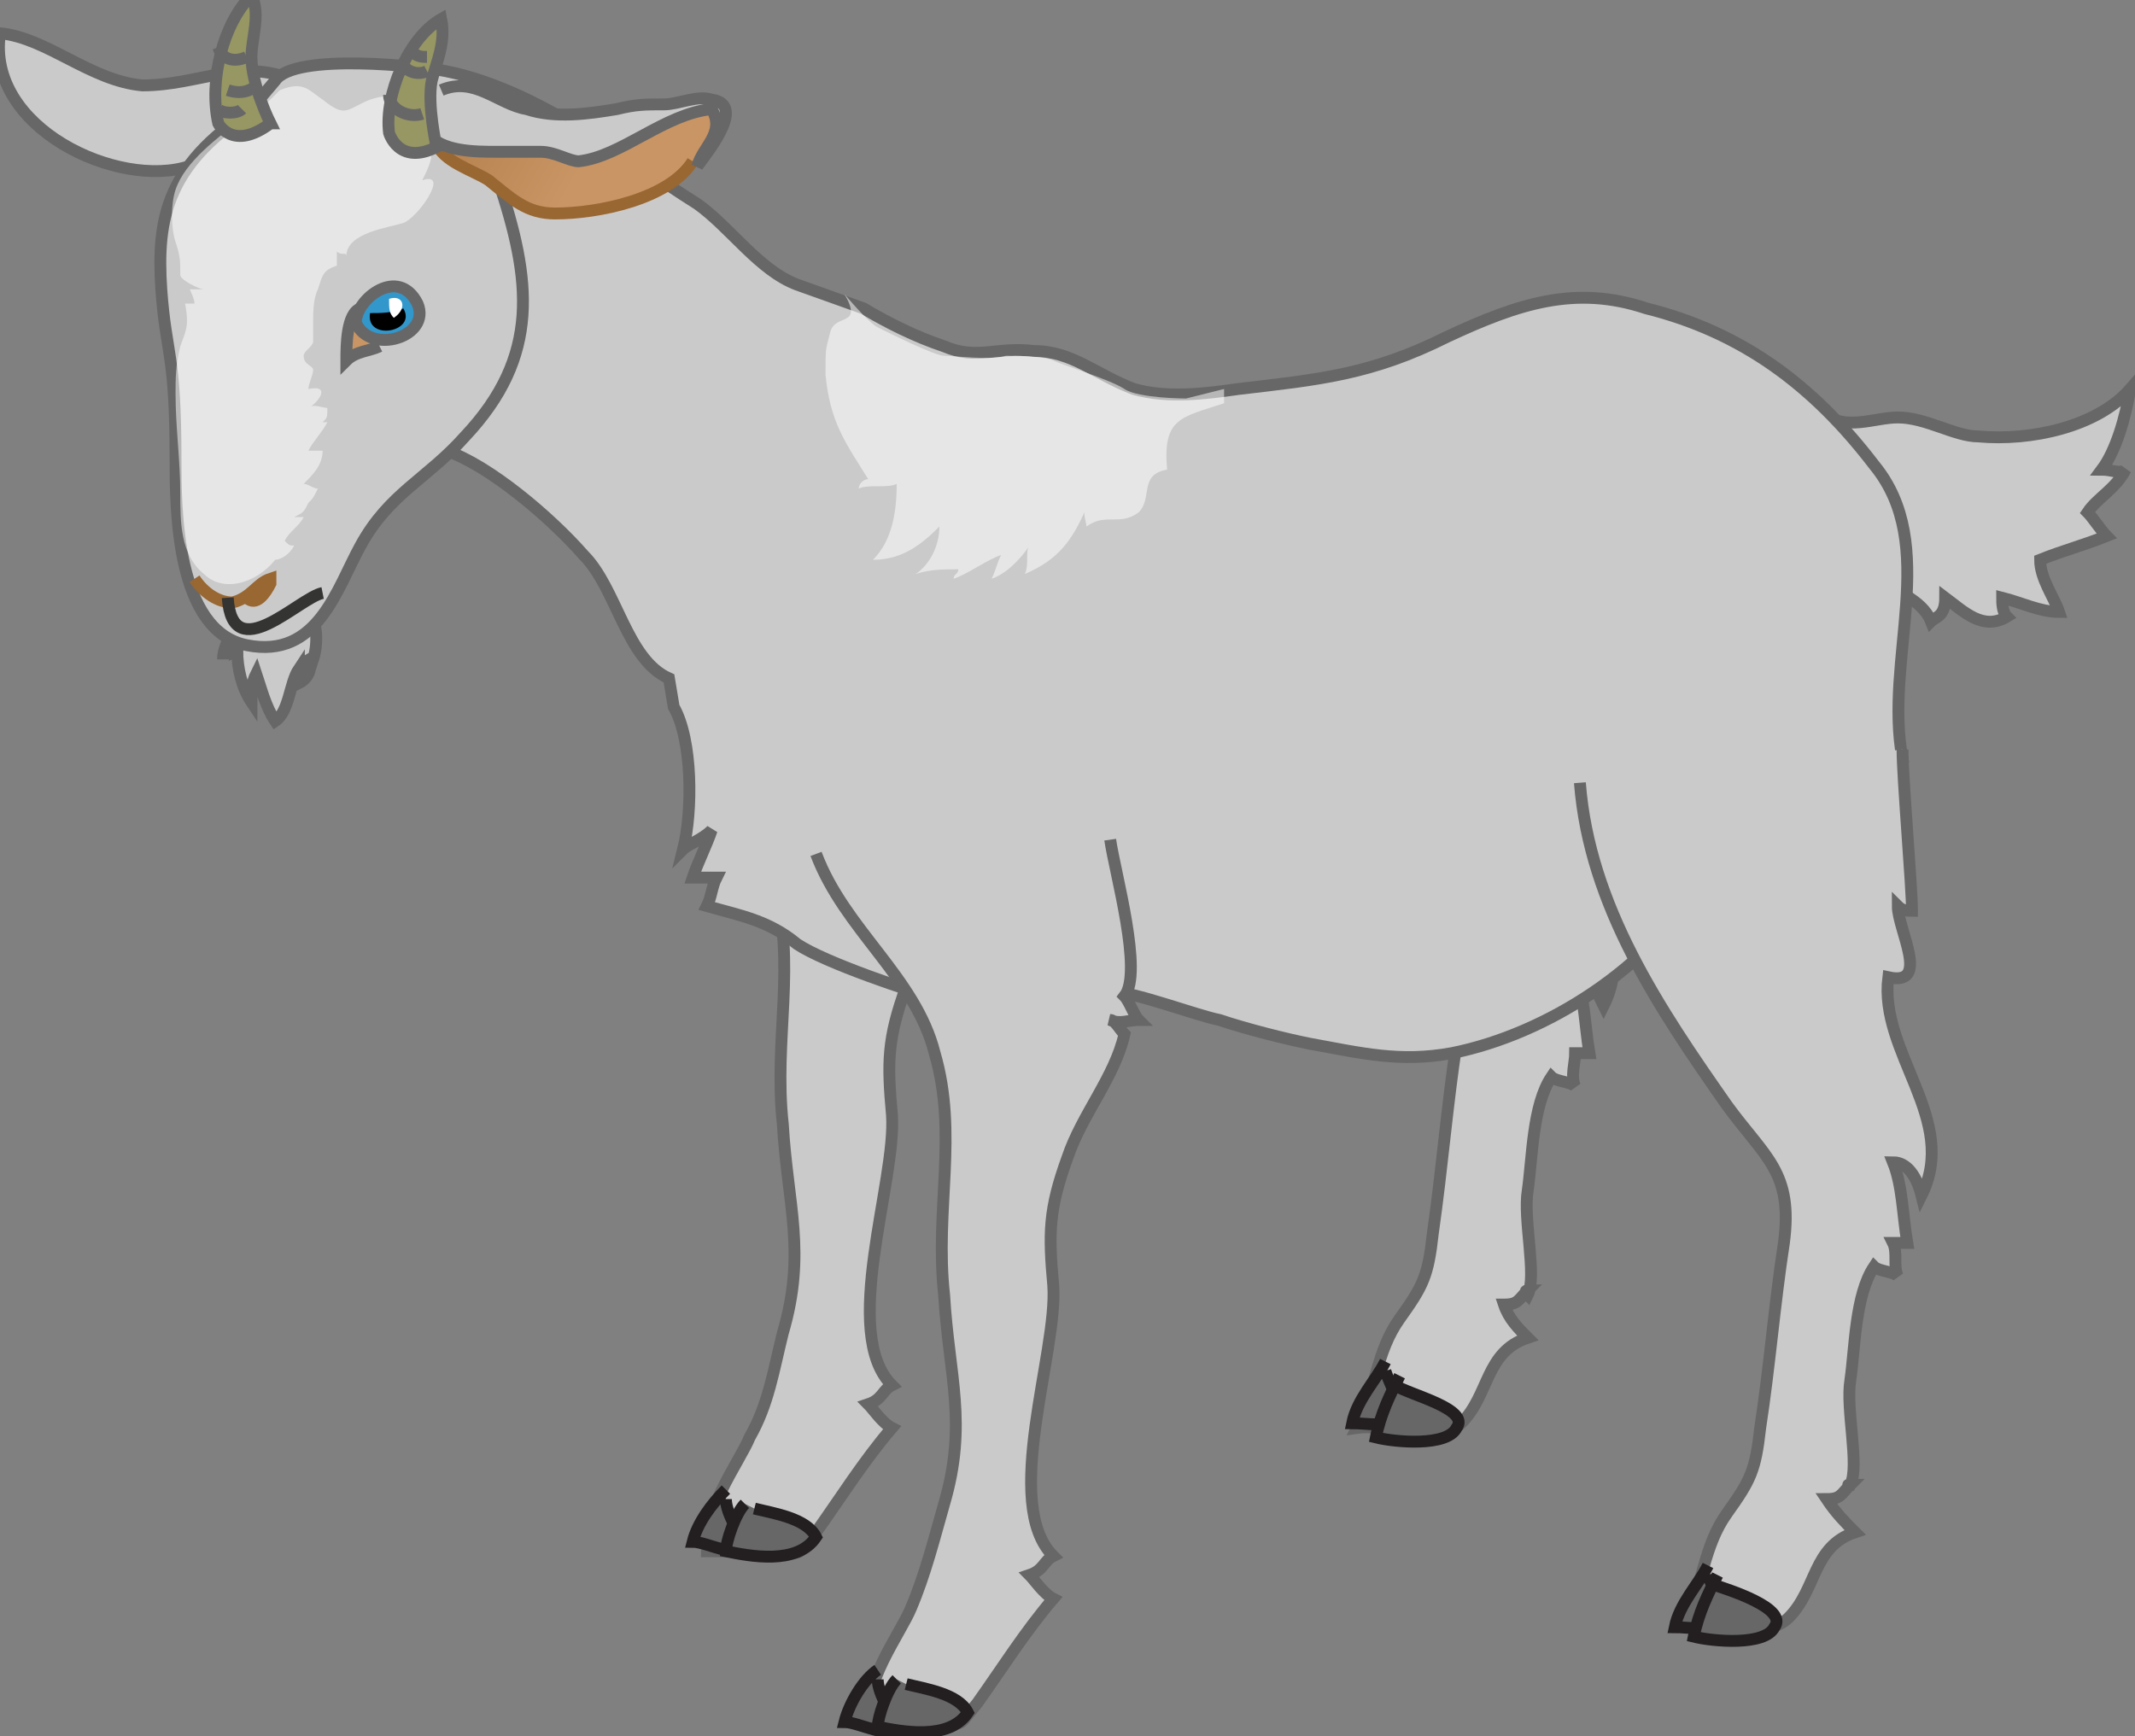 <svg xmlns="http://www.w3.org/2000/svg" version="1.0" viewBox="0 0 45 36.6"><rect x="0" y="0" width="45" height="36.6" fill="#808080" stroke="none"/><switch><g><path fill="#CBCACA" stroke="#676768" stroke-width=".25" d="M16.3 18.6c.5 1.7 0 3.3.2 5.1.1 1.7.5 2.7 0 4.4-.2.8-.3 1.5-.7 2.2-.2.5-1.1 1.7-.8 2.3-.1 0-.1 0-.1.1h1.3c.8 0 .5.2 1-.4.5-.7 1-1.5 1.6-2.2-.2-.1-.4-.4-.5-.5.3-.1.3-.3.5-.4-1.1-1.1.1-4.3 0-5.7-.1-1.1-.1-1.6.3-2.7.3-.9 1-1.7 1.2-2.6-.1-.1-.2-.3-.3-.3.2.1.4 0 .6 0-.1-.1-.2-.4-.3-.5.4-.5-.2-2.6-.3-3.3m6.4-1.8c.2 2.6 1.7 4.8 3.1 6.8.8 1.1 1.4 1.4 1.2 2.9-.2 1.3-.3 2.6-.5 4-.1.9-.2 1.1-.7 1.8-.5.7-.5 1.5-.9 2.3.7-.1 1.7.4 2.2-.1.6-.6.5-1.5 1.4-1.8-.2-.2-.4-.4-.5-.7.3 0 .3-.1.5-.3 0 0-.1 0 0 .1.2-.4-.1-1.6 0-2.2.1-.7.1-1.8.5-2.4.1.1.4.1.5.2-.1-.2 0-.5 0-.7h.3c-.1-.6-.1-1.2-.3-1.7.3 0 .4.3.6.7.8-1.6-.9-3-.7-4.6.9.2.2-1 .2-1.5.1.1.2.1.3.1 0-.5-.2-2.8-.2-3.4m5-3.1c.5.4 1.1.1 1.6.1.6 0 1.2.4 1.7.4 1.1.1 2.5-.2 3.2-1-.1.6-.3 1.3-.6 1.7.2 0 .4.1.5 0-.2.4-.6.6-.8.9.1.1.3.4.4.5-.5.2-.9.3-1.4.5 0 .4.3.8.4 1.1-.4 0-.8-.2-1.2-.3 0 .1 0 .3.1.4-.5.3-.9-.1-1.3-.4 0 .4-.2.4-.3.5-.2-.5-.8-.6-1.1-1-.5-.7-.6-1.6-1.3-2M6.2 1.7c-1.1-.5-2 .1-3.2.1-1.1-.1-2-1-3-1.1-.3 2 2.5 3.3 4 2.8"/><path fill="#CBCACA" stroke="#676768" stroke-width=".25" d="M23.4 20.9c.5 0 1.8.5 2.3.6.6.2 1.4.4 1.9.5 1.1.2 1.9.4 3 .2 2-.4 4.2-1.8 5.3-3.7.1-.2.2-.3.2-.5l4-2c-.4-2.1.8-4.5-.6-6.2-1.3-1.7-2.8-2.8-4.8-3.3-1.5-.5-2.7-.1-4.2.6-1.6.8-2.7.9-4.4 1.1-.7.1-1.5.2-2.2 0-.8-.3-1.3-.8-2.1-.8-.8-.1-1.2.2-1.9-.1-.6-.2-1.2-.5-1.7-.8L16.8 6c-.8-.3-1.4-1.2-2.1-1.7-.8-.5-1.6-1.1-2.5-1.6-.8-.5-1.8-1-2.8-1.2-.5-.1-3.2-.4-3.6.2L4.7 3l4.7 6.5c.9.3 2.2 1.4 2.9 2.2.7.7.9 2.2 1.8 2.6l.1.6c.4.7.4 2.2.2 3 .1-.1.4-.2.6-.4-.1.3-.3.7-.4 1h.5c-.1.2-.1.4-.2.6.7.2 1.3.3 1.9.8.6.4 2.4 1 3.1 1.2m-15-7.8c-.1.2-.2.4-.2.6 0-.1.2-.1.3-.2 0 .4.1.8.3 1.1 0-.2 0-.4.1-.6.1.3.2.7.4 1 .3-.2.3-.8.5-1.1v.3c.2-.1.3-.3.2-.6l.1.1c.1-.3.1-.8-.1-1-.4.5-1 .6-1.6.4"/><path fill="#CBCACA" stroke="#676768" stroke-width=".25" d="M5.5 2.2c-2 1.2-2.2 2.4-2.1 3.9.1 1.4.3 1.3.3 3.6 0 1 0 3.6 1.5 3.9 1.5.3 1.9-1.2 2.4-2.1.6-1.1 1.4-1.4 2.2-2.3 1.6-1.7 1.4-3.3.7-5.4"/><linearGradient id="a" x1="6.813" x2="12.567" y1="-.266" y2="3.022" gradientUnits="userSpaceOnUse"><stop offset="0" stop-color="#986732"/><stop offset="1" stop-color="#c99564"/></linearGradient><path fill="url(#a)" stroke="#986732" stroke-width=".25" d="M14.6 3.4c-.5.8-2 1.1-2.9 1.1-.6 0-.9-.3-1.4-.7-.3-.2-1-.4-1.1-.8.4-.3 1.2-.2 1.7-.1.7.1 1.2.1 1.8-.1.5-.1 1-.3 1.5-.5.4-.1 1.3-.3.9.5"/><path fill="#CBCACA" stroke="#676768" stroke-width=".25" d="M9 2.8c.3.4 1 .4 1.5.4h.9c.3 0 .6.2.8.2.9-.1 1.8-1 2.8-1.1.3.5-.2.8-.3 1.2.3-.4 1-1.3.3-1.4-.3-.1-.7.1-1 .1-.4 0-.6 0-1 .1-.6.1-1.3.2-1.9 0-.6-.1-1.1-.7-1.8-.4"/><path fill="#C99564" stroke="#676768" stroke-width=".25" d="M7.6 6.5c-.3.1-.3.8-.3 1.1.2-.2.5-.2.7-.3"/><path fill="#3297CB" stroke="#676768" stroke-width=".25" d="M7.5 6.8c0-.5.9-1.2 1.3-.4.3.7-1 1.1-1.3.4"/><path d="M8.5 6.5c-.2.1-.5.1-.7.1-.1.6 1 .4.7-.1"/><path fill="#FFF" d="M8.2 6.3c0 .2 0 .3.1.4.3-.2.2-.5-.1-.4"/><path fill="none" stroke="#986732" stroke-width=".25" d="M5.2 12.6c.2.2.4-.1.5-.3v-.1c-.3.1-.4.4-.8.5-.3 0-.6-.2-.8-.5"/><path fill="none" stroke="#343433" stroke-width=".25" d="M4.8 12.6c.1 1.5 1.5 0 2-.1"/><path fill="#FFF" d="M5.8 11.8c.1 0 .3-.1.4-.3-.1 0-.1 0-.2-.1.1-.2.3-.3.4-.5h-.2c.2-.1.2-.1.3-.3.1-.1.1-.1.2-.3-.1 0-.2-.1-.3-.1.2-.2.4-.4.4-.7h-.3c.1-.2.3-.4.4-.6h-.1c.1-.1.1-.1.1-.3-.1 0-.3-.1-.4 0 .2-.1.5-.5 0-.4 0-.1.1-.3.1-.4 0-.1-.2-.1-.2-.3 0-.1.2-.2.2-.3v-.4c0-.2 0-.5.1-.7.1-.3.1-.4.4-.5v-.3c.1.1.2 0 .2.1 0-.5.9-.6 1.2-.7.3-.1 1-1.1.4-.9.1-.2.2-.4.2-.6l-.1.1c.2-.3.2-.7 0-1-.1.1-.2.1-.3.3-.4-.4-.3-.7-.9-.5-.5.2-.5.4-1 0-.3-.2-.4-.4-.9-.2-.2.2-.5.5-.8.6-.5.4-1.2.9-1.4 1.5-.1.3-.1.8 0 1.1.1.3.1.4.1.7 0 .1.4.3.5.3H4s.1.2.1.3h-.2c.1.5 0 .6-.1.9-.1.4-.1.7-.1 1 0 .7.1 1.4.1 2.1 0 .6 0 1.3.5 1.7.4.4 1.1.2 1.5-.3" opacity=".53"/><g stroke="#676768" stroke-width=".25"><path fill="#979764" d="M9.2 3.1s-.2-.9-.1-1.4c.1-.4.3-.8.2-1.3C8.6.8 8.1 2 8.2 2.8c0 0 .2.7 1 .3zm-3.5-.5s-.4-.8-.4-1.4c0-.4.2-.9 0-1.3-.6.6-.9 1.8-.7 2.7 0 0 .3.6 1.1 0z"/><path fill="none" d="M8.2 2c0 .3.4.5.7.4m-3.5-.6c-.1.1-.3.2-.6.1m3.7-.6c0 .2.3.3.5.2M4.6 1c.1.3.4.3.6.2m3.5-.1c.1.1.2.1.3.1M4.6 2.3c.1.1.4.1.5 0"/></g><path fill="#CBCACA" stroke="#676768" stroke-width=".25" d="M17.2 18c.6 1.6 2.1 2.6 2.5 4.2.5 1.7 0 3.3.2 5.1.1 1.7.5 2.7 0 4.4-.2.7-.4 1.5-.7 2.2-.2.5-1.1 1.7-.8 2.3l-.1.1h1.3c.8 0 .5.2 1-.4.5-.7 1-1.5 1.6-2.2-.2-.1-.4-.4-.5-.5.3-.1.3-.3.5-.4-1.1-1.1.1-4.3 0-5.7-.1-1.1-.1-1.6.3-2.7.3-.9 1-1.7 1.2-2.6-.1-.1-.2-.3-.3-.3.2.1.4 0 .6 0-.1-.1-.2-.4-.3-.5.4-.5-.2-2.6-.3-3.3m9.9-1.2c.2 2.6 1.7 4.8 3.1 6.8.8 1.1 1.4 1.4 1.2 2.9-.2 1.3-.3 2.6-.5 3.9-.1.9-.2 1.1-.7 1.8-.5.7-.5 1.5-.9 2.3.7-.1 1.7.4 2.2-.1.6-.6.5-1.5 1.4-1.8-.2-.2-.4-.4-.6-.7.3 0 .3-.1.5-.3 0 0-.1 0 0 0 .2-.4-.1-1.6 0-2.2.1-.7.1-1.8.5-2.4.1.1.4.1.5.2-.1-.2 0-.5-.1-.7h.3c-.1-.6-.1-1.2-.3-1.7.3 0 .5.3.6.7.8-1.6-.9-3-.7-4.6.9.2.2-1 .2-1.5.1.1.2.1.3.1 0-.5-.2-2.8-.2-3.4"/><path fill="#FFF" d="M25.8 8.2v.3c-.9.3-1.3.3-1.2 1.4-.6.1-.3.6-.6.9-.4.3-.7 0-1.1.3 0-.1-.1-.3 0-.4-.3.7-.6 1.1-1.3 1.4.1-.2 0-.5.1-.6-.2.3-.5.6-.8.7.1-.2.1-.3.2-.5-.3.1-.7.4-1 .5 0-.1.1-.1.1-.2-.3 0-.6 0-.9.1.3-.2.5-.6.5-1-.4.4-.8.7-1.4.7.4-.4.5-1 .5-1.6-.2.1-.6 0-.8.1 0-.1.1-.2.2-.2-.5-.8-.8-1.2-.9-2.2 0-.6 0-.5.1-.9s.7-.1.3-.8c0 0 .5.6.7.7.2.1 1.2.6 1.4.6.2 0 1 .1 1.3 0 .2 0 .8 0 1 .1.2.1 1.2.4 1.5.6.3.2 1.3.2 1.3.2l.8-.2z" opacity=".53"/><path fill="#676768" stroke="#231F20" stroke-width=".25" d="M36 33c-.2.4-.6.8-.7 1.3.3 0 .8.1 1-.1 0-.4-.2-.7-.3-1m-17.5 2c-.3.2-.6.7-.7 1.1.3 0 1 .4 1.2.1-.2-.2-.5-.7-.5-1"/><path fill="#676768" stroke="#231F20" stroke-width=".25" d="M18.9 35.4c-.2.2-.4.8-.4 1 .5.1 1.5.3 1.9-.3-.2-.4-.9-.5-1.3-.6"/><g fill="#676768" stroke="#231F20" stroke-width=".25"><path d="M15.3 31.4c-.3.3-.6.7-.7 1.1.3 0 1 .4 1.2.1-.2-.2-.5-.7-.5-1"/><path d="M15.7 31.7c-.2.2-.4.8-.4 1 .5.1 1.5.3 1.9-.3-.2-.4-.9-.5-1.3-.6"/></g><path fill="#676768" stroke="#231F20" stroke-width=".25" d="M36.2 33.2c-.2.4-.4.8-.5 1.3.4.1 1.5.2 1.7-.2.3-.4-1-.8-1.3-.9m-6.9-4.7c-.2.4-.6.8-.7 1.3.3 0 .8.1 1-.1 0-.4-.2-.7-.3-1"/><path fill="#676768" stroke="#231F20" stroke-width=".25" d="M29.5 29c-.2.4-.4.8-.5 1.3.4.1 1.5.2 1.7-.2.3-.4-1-.7-1.3-.9"/></g></switch></svg>
